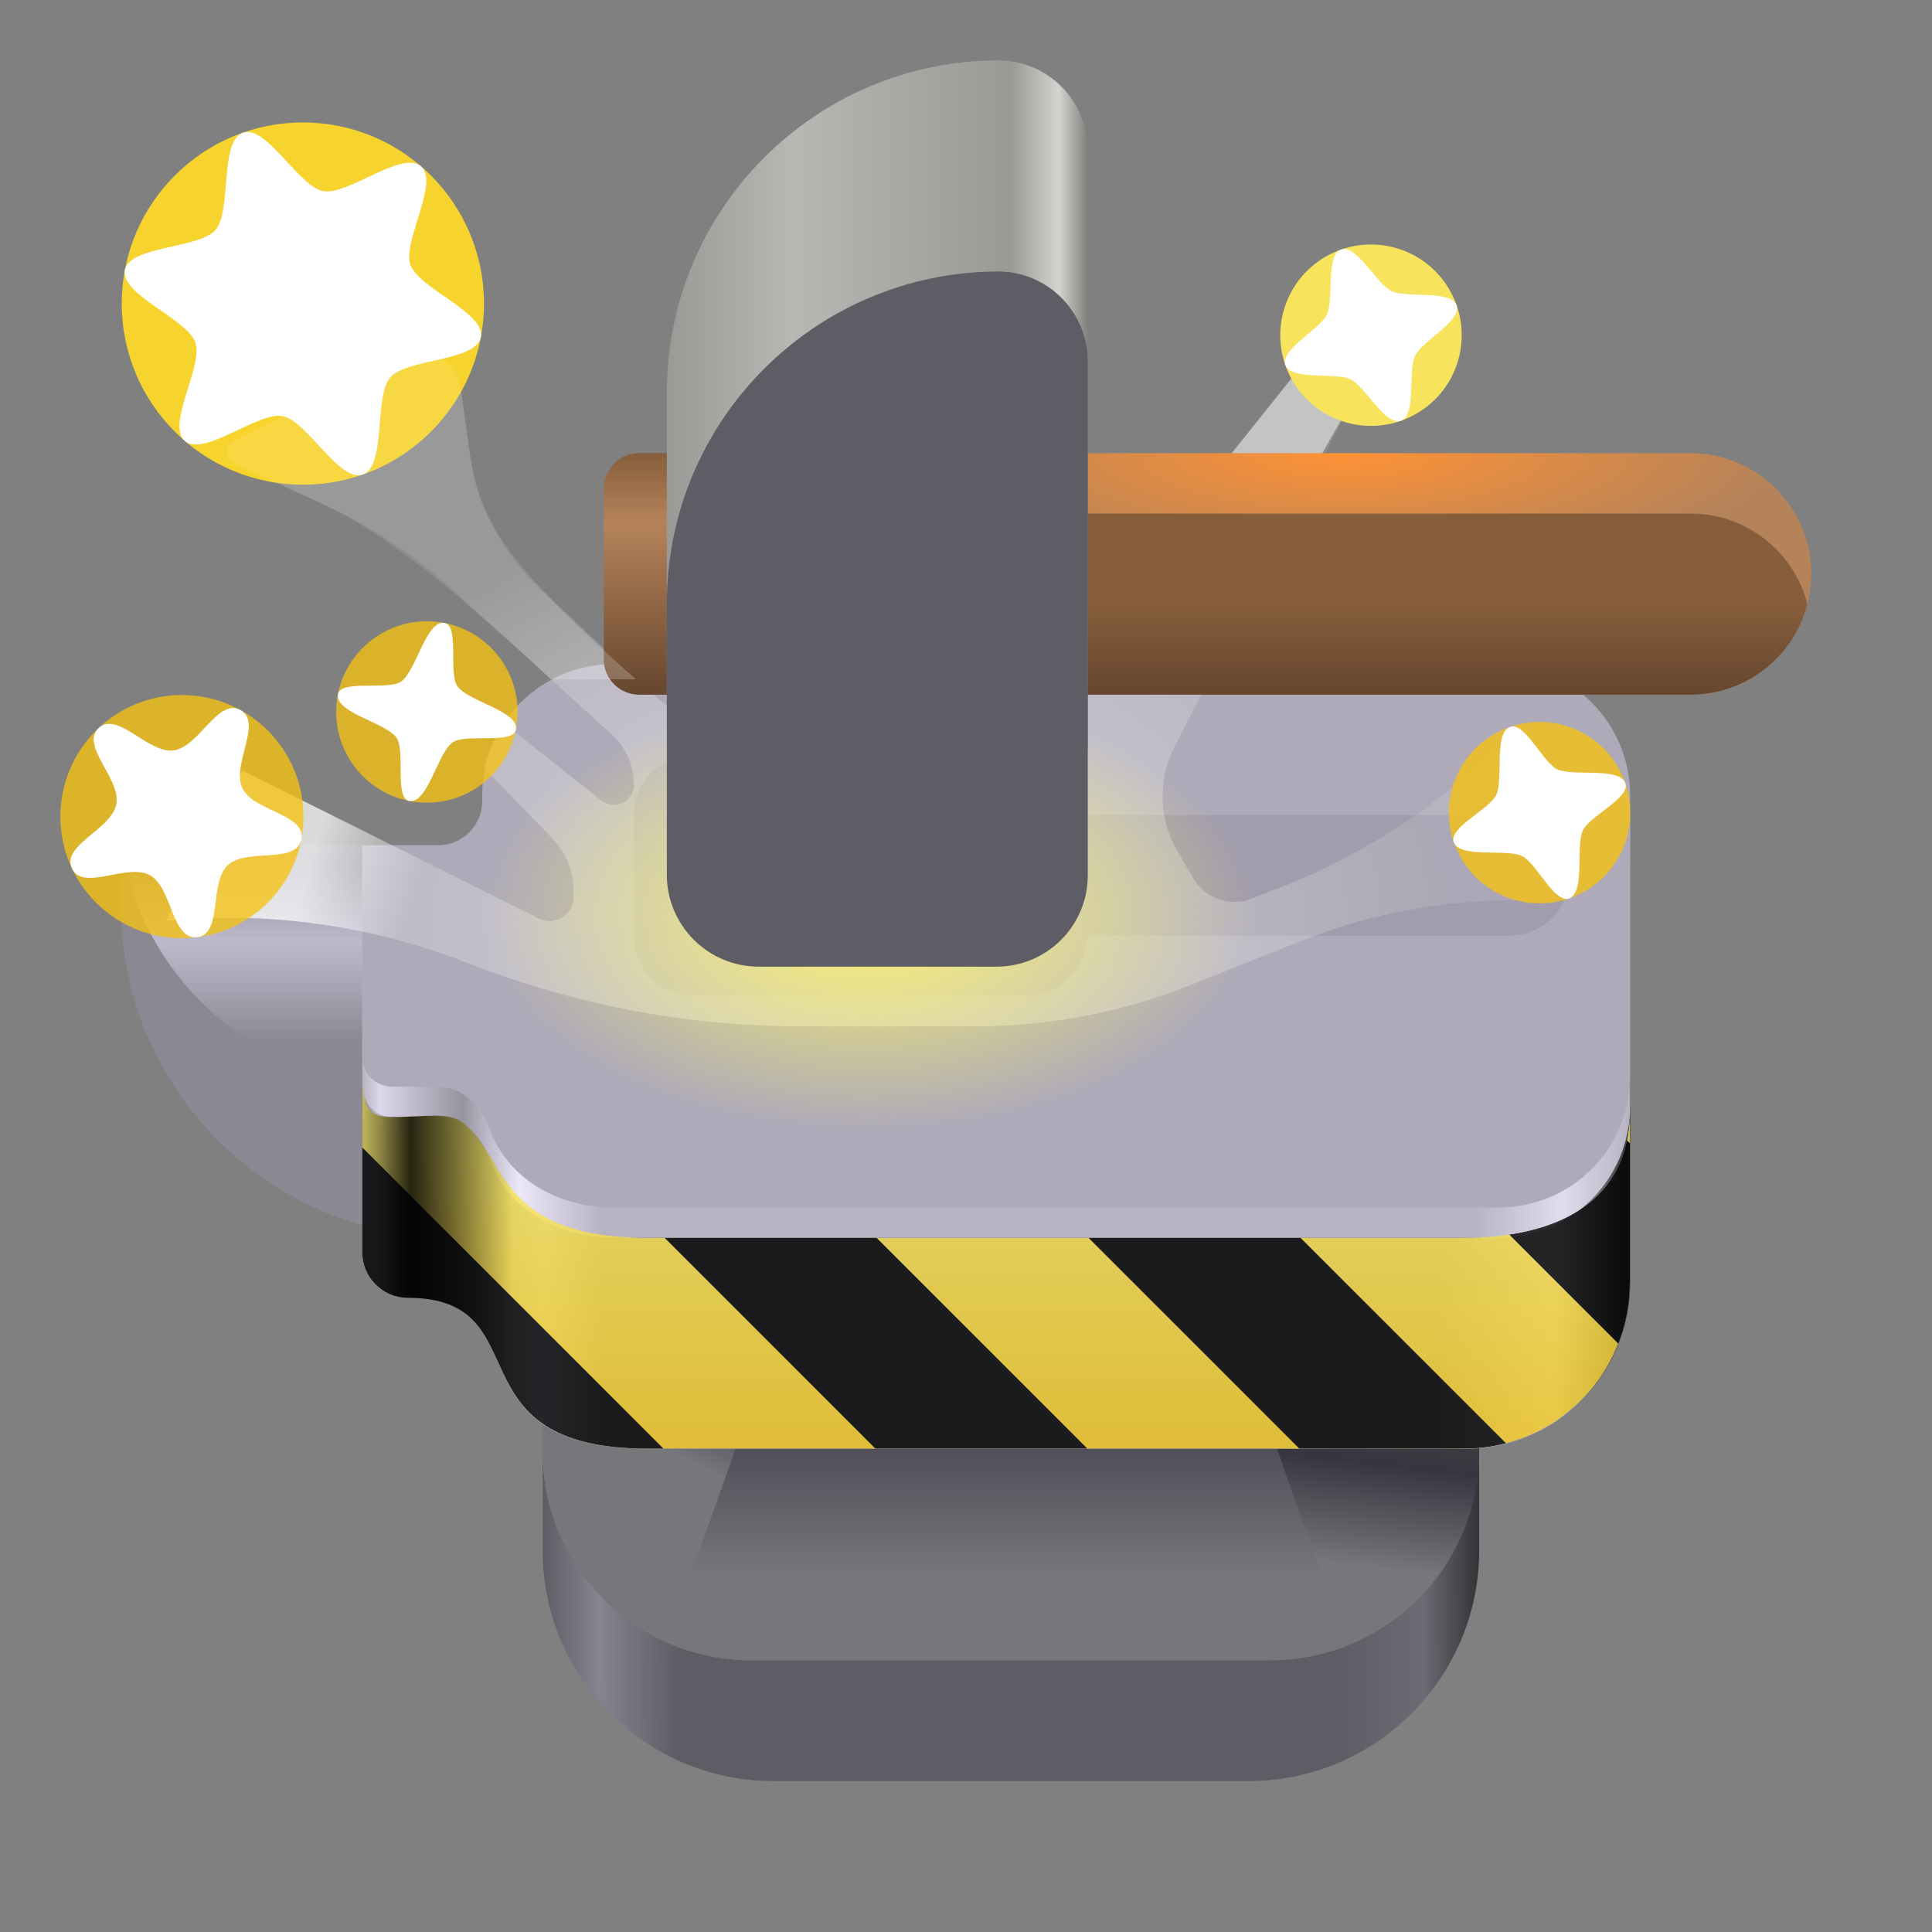 <?xml version="1.0" encoding="UTF-8" standalone="no"?>
<svg
   height="128px"
   viewBox="0 0 128 128"
   width="128px"
   version="1.1"
   id="svg382"
   sodipodi:docname="com.mardojai.ForgeSparksDevel.svg"
   inkscape:version="1.2.2 (b0a8486541, 2022-12-01)"
   xmlns:inkscape="http://www.inkscape.org/namespaces/inkscape"
   xmlns:sodipodi="http://sodipodi.sourceforge.net/DTD/sodipodi-0.dtd"
   xmlns:xlink="http://www.w3.org/1999/xlink"
   xmlns="http://www.w3.org/2000/svg"
   xmlns:svg="http://www.w3.org/2000/svg">
  <rect x="0" y="0" width="128" height="128" fill="#808080" stroke="none"/>
  <defs
     id="defs386">
    <linearGradient
       inkscape:collect="always"
       id="linearGradient1501">
      <stop
         style="stop-color:#000000;stop-opacity:1;"
         offset="0"
         id="stop1482" />
      <stop
         style="stop-color:#ffffff;stop-opacity:1;"
         offset="0.075"
         id="stop1485" />
      <stop
         style="stop-color:#8b8b8b;stop-opacity:1;"
         offset="0.123"
         id="stop1487" />
      <stop
         style="stop-color:#707070;stop-opacity:1;"
         offset="0.157"
         id="stop1489" />
      <stop
         style="stop-color:#ffffff;stop-opacity:1;"
         offset="0.214"
         id="stop1491" />
      <stop
         style="stop-color:#ffffff;stop-opacity:1;"
         offset="0.879"
         id="stop1493" />
      <stop
         style="stop-color:#676767;stop-opacity:1;"
         offset="0.932"
         id="stop1495" />
      <stop
         style="stop-color:#808080;stop-opacity:1;"
         offset="0.957"
         id="stop1497" />
      <stop
         style="stop-color:#ffffff;stop-opacity:1;"
         offset="1"
         id="stop1499" />
    </linearGradient>
    <linearGradient
       inkscape:collect="always"
       id="linearGradient1154">
      <stop
         style="stop-color:#000000;stop-opacity:0.15;"
         offset="0"
         id="stop1150" />
      <stop
         style="stop-color:#000000;stop-opacity:0.826;"
         offset="0.323"
         id="stop1282" />
      <stop
         style="stop-color:#000000;stop-opacity:0.553;"
         offset="0.547"
         id="stop1284" />
      <stop
         style="stop-color:#000000;stop-opacity:0;"
         offset="1"
         id="stop1152" />
    </linearGradient>
    <linearGradient
       inkscape:collect="always"
       id="linearGradient1393">
      <stop
         style="stop-color:#ffffff;stop-opacity:1;"
         offset="0"
         id="stop1389" />
      <stop
         style="stop-color:#ffffff;stop-opacity:1;"
         offset="0.075"
         id="stop1488" />
      <stop
         style="stop-color:#8b8b8b;stop-opacity:1;"
         offset="0.123"
         id="stop1490" />
      <stop
         style="stop-color:#707070;stop-opacity:1;"
         offset="0.157"
         id="stop1500" />
      <stop
         style="stop-color:#ffffff;stop-opacity:1;"
         offset="0.214"
         id="stop1492" />
      <stop
         style="stop-color:#ffffff;stop-opacity:1;"
         offset="0.879"
         id="stop1486" />
      <stop
         style="stop-color:#676767;stop-opacity:1;"
         offset="0.932"
         id="stop1502" />
      <stop
         style="stop-color:#808080;stop-opacity:1;"
         offset="0.957"
         id="stop1484" />
      <stop
         style="stop-color:#ffffff;stop-opacity:1;"
         offset="1"
         id="stop1391" />
    </linearGradient>
    <clipPath
       clipPathUnits="userSpaceOnUse"
       id="clipPath590">
      <path
         id="path592"
         style="fill:#813d9c;stroke-width:1.51"
         d="m 0.571,83.027 v 16.612 c 0,2.501 2.029,4.531 4.531,4.531 13.592,0 3.894,15.102 24.116,15.102 h 81.575 c 9.215,0 16.636,-7.421 16.636,-16.642 V 85.446 c 0,9.221 -7.421,12.714 -16.636,12.714 H 29.218 c -15.245,0 -14.141,-8.147 -18.596,-11.527 -1.455,-1.104 -3.684,-0.555 -7.03,-0.555 -2.305,0 -2.68,-0.823 -2.964,-3.051 z"
         sodipodi:nodetypes="cssssscsssscc" />
    </clipPath>
    <linearGradient
       inkscape:collect="always"
       xlink:href="#linearGradient1393"
       id="linearGradient1508"
       gradientUnits="userSpaceOnUse"
       gradientTransform="matrix(1.51,0,0,1.51,-36.121,-52.892)"
       x1="23.622"
       y1="101.779"
       x2="108.378"
       y2="101.779" />
    <linearGradient
       inkscape:collect="always"
       xlink:href="#linearGradient1154"
       id="linearGradient1156"
       x1="0.571"
       y1="98.129"
       x2="15.594"
       y2="98.129"
       gradientUnits="userSpaceOnUse" />
    <mask
       maskUnits="userSpaceOnUse"
       id="mask1503">
      <rect
         style="fill:url(#linearGradient1507);fill-opacity:1;fill-rule:evenodd;stroke-width:2.655;stroke-dasharray:2.655, 7.964;-inkscape-stroke:none;stop-color:#000000"
         id="rect1505"
         width="136.571"
         height="46.825"
         x="-2.814"
         y="79.971"
         rx="5.951"
         ry="6.079" />
    </mask>
    <linearGradient
       inkscape:collect="always"
       xlink:href="#linearGradient1501"
       id="linearGradient1507"
       gradientUnits="userSpaceOnUse"
       gradientTransform="matrix(1.478,0,0,1.51,-32.536,-52.892)"
       x1="23.622"
       y1="101.779"
       x2="108.378"
       y2="101.779" />
  </defs>
  <sodipodi:namedview
     id="namedview384"
     pagecolor="#505050"
     bordercolor="#ffffff"
     borderopacity="1"
     inkscape:showpageshadow="0"
     inkscape:pageopacity="0"
     inkscape:pagecheckerboard="1"
     inkscape:deskcolor="#505050"
     showgrid="false"
     inkscape:current-layer="svg382" />
  <linearGradient
     id="a"
     gradientUnits="userSpaceOnUse"
     x1="36"
     x2="98"
     y1="112"
     y2="111.871">
    <stop
       offset="0"
       stop-color="#5e5c64"
       id="stop2" />
    <stop
       offset="0.059"
       stop-color="#878491"
       id="stop4" />
    <stop
       offset="0.144"
       stop-color="#5e5c64"
       id="stop6" />
    <stop
       offset="0.849"
       stop-color="#5e5c64"
       id="stop8" />
    <stop
       offset="0.94"
       stop-color="#6c6a73"
       id="stop10" />
    <stop
       offset="1"
       stop-color="#343338"
       id="stop12" />
  </linearGradient>
  <clipPath
     id="b">
    <path
       d="m 35 74 h 63 v 36 h -63 z m 0 0"
       id="path15" />
  </clipPath>
  <clipPath
     id="c">
    <path
       d="m 49.781 74.367 h 34.387 c 7.641 0 13.832 6.195 13.832 13.832 v 7.969 c 0 7.641 -6.191 13.832 -13.832 13.832 h -34.387 c -7.641 0 -13.832 -6.191 -13.832 -13.832 v -7.969 c 0 -7.637 6.191 -13.832 13.832 -13.832 z m 0 0"
       id="path18" />
  </clipPath>
  <linearGradient
     id="d"
     gradientUnits="userSpaceOnUse"
     x1="89"
     x2="87.649"
     y1="92"
     y2="103.491">
    <stop
       offset="0"
       stop-color="#454545"
       id="stop21" />
    <stop
       offset="0.404"
       stop-color="#38353f"
       id="stop23" />
    <stop
       offset="1"
       stop-color="#77767b"
       id="stop25" />
  </linearGradient>
  <clipPath
     id="e">
    <path
       d="m 35 74 h 25 v 36 h -25 z m 0 0"
       id="path28" />
  </clipPath>
  <clipPath
     id="f">
    <path
       d="m 49.781 74.367 h 34.387 c 7.641 0 13.832 6.195 13.832 13.832 v 7.969 c 0 7.641 -6.191 13.832 -13.832 13.832 h -34.387 c -7.641 0 -13.832 -6.191 -13.832 -13.832 v -7.969 c 0 -7.637 6.191 -13.832 13.832 -13.832 z m 0 0"
       id="path31" />
  </clipPath>
  <linearGradient
     id="g"
     gradientUnits="userSpaceOnUse"
     x1="44"
     x2="48"
     y1="96"
     y2="88">
    <stop
       offset="0"
       stop-color="#77767b"
       id="stop34" />
    <stop
       offset="1"
       stop-color="#241f31"
       id="stop36" />
  </linearGradient>
  <clipPath
     id="h">
    <path
       d="m 44 77 h 46 v 33 h -46 z m 0 0"
       id="path39" />
  </clipPath>
  <clipPath
     id="i">
    <path
       d="m 49.781 74.367 h 34.387 c 7.641 0 13.832 6.195 13.832 13.832 v 7.969 c 0 7.641 -6.191 13.832 -13.832 13.832 h -34.387 c -7.641 0 -13.832 -6.191 -13.832 -13.832 v -7.969 c 0 -7.637 6.191 -13.832 13.832 -13.832 z m 0 0"
       id="path42" />
  </clipPath>
  <linearGradient
     id="j"
     gradientTransform="matrix(-0.708 0 0 1 117.667 -174.66)"
     gradientUnits="userSpaceOnUse"
     x1="74"
     x2="74"
     y1="266"
     y2="279">
    <stop
       offset="0"
       stop-color="#3d3846"
       id="stop45" />
    <stop
       offset="1"
       stop-color="#77767b"
       id="stop47" />
  </linearGradient>
  <linearGradient
     id="k"
     gradientUnits="userSpaceOnUse"
     x1="24"
     x2="108"
     y1="89.382"
     y2="89.382">
    <stop
       offset="0"
       stop-color="#8b8893"
       id="stop50" />
    <stop
       offset="0.014"
       stop-color="#bfbbce"
       id="stop52" />
    <stop
       offset="0.037"
       stop-color="#888591"
       id="stop54" />
    <stop
       offset="0.07"
       stop-color="#726f79"
       id="stop56" />
    <stop
       offset="0.095"
       stop-color="#888591"
       id="stop58" />
    <stop
       offset="0.143"
       stop-color="#b9b5c8"
       id="stop60" />
    <stop
       offset="0.19"
       stop-color="#888591"
       id="stop62" />
    <stop
       offset="0.849"
       stop-color="#898692"
       id="stop64" />
    <stop
       offset="0.94"
       stop-color="#b9b5c5"
       id="stop66" />
    <stop
       offset="1"
       stop-color="#343338"
       id="stop68" />
  </linearGradient>
  <linearGradient
     id="l"
     gradientTransform="matrix(1 0 0 0.656 0 -89.627)"
     gradientUnits="userSpaceOnUse"
     x1="18"
     x2="18"
     y1="224"
     y2="241.856">
    <stop
       offset="0"
       stop-color="#8b8893"
       id="stop71" />
    <stop
       offset="0.431"
       stop-color="#bebacd"
       id="stop73" />
    <stop
       offset="1"
       stop-color="#8b8893"
       id="stop75" />
  </linearGradient>
  <linearGradient
     id="m"
     gradientUnits="userSpaceOnUse"
     x1="24"
     x2="108"
     y1="82"
     y2="82">
    <stop
       offset="0"
       stop-color="#b7b3c2"
       id="stop78" />
    <stop
       offset="0.014"
       stop-color="#ddd8eb"
       id="stop80" />
    <stop
       offset="0.049"
       stop-color="#b7b3c2"
       id="stop82" />
    <stop
       offset="0.079"
       stop-color="#96939f"
       id="stop84" />
    <stop
       offset="0.124"
       stop-color="#ece8fa"
       id="stop86" />
    <stop
       offset="0.189"
       stop-color="#b7b3c2"
       id="stop88" />
    <stop
       offset="0.876"
       stop-color="#b7b3c2"
       id="stop90" />
    <stop
       offset="0.946"
       stop-color="#e1dcee"
       id="stop92" />
    <stop
       offset="1"
       stop-color="#b7b3c2"
       id="stop94" />
  </linearGradient>
  <radialGradient
     id="n"
     cx="56"
     cy="243.89"
     gradientTransform="matrix(0.997 0 -0 0.731 0.185 -116.263)"
     gradientUnits="userSpaceOnUse"
     r="40.132">
    <stop
       offset="0"
       stop-color="#ffffff"
       stop-opacity="0.467"
       id="stop97" />
    <stop
       offset="1"
       stop-color="#ffffff"
       stop-opacity="0.106"
       id="stop99" />
  </radialGradient>
  <linearGradient
     id="o"
     gradientUnits="userSpaceOnUse"
     x1="20"
     x2="27"
     y1="59"
     y2="61">
    <stop
       offset="0"
       stop-color="#ffffff"
       stop-opacity="0.671"
       id="stop102" />
    <stop
       offset="1"
       stop-color="#ffffff"
       stop-opacity="0"
       id="stop104" />
  </linearGradient>
  <radialGradient
     id="p"
     cx="57.5"
     cy="231"
     gradientTransform="matrix(1.244 0 0 0.707 -14.024 -102.89)"
     gradientUnits="userSpaceOnUse"
     r="20.5">
    <stop
       offset="0"
       stop-color="#f9f06b"
       id="stop107" />
    <stop
       offset="1"
       stop-color="#f9f06b"
       stop-opacity="0"
       id="stop109" />
  </radialGradient>
  <clipPath
     id="q">
    <path
       d="m 54 30 h 66 v 17 h -66 z m 0 0"
       id="path112" />
  </clipPath>
  <clipPath
     id="r">
    <path
       d="m 62 30.023 h 50 c 4.418 0 8 3.582 8 8 c 0 4.418 -3.582 8 -8 8 h -50 c -4.418 0 -8 -3.582 -8 -8 c 0 -4.418 3.582 -8 8 -8 z m 0 0"
       id="path115" />
  </clipPath>
  <radialGradient
     id="s"
     cx="89"
     cy="182.901"
     gradientTransform="matrix(0.879 0 0 0.242 10.788 -14.34)"
     gradientUnits="userSpaceOnUse"
     r="33">
    <stop
       offset="0"
       stop-color="#ff9236"
       id="stop118" />
    <stop
       offset="1"
       stop-color="#b5835a"
       id="stop120" />
  </radialGradient>
  <clipPath
     id="t">
    <path
       d="m 54 34 h 66 v 13 h -66 z m 0 0"
       id="path123" />
  </clipPath>
  <clipPath
     id="u">
    <path
       d="m 62 30.023 h 50 c 4.418 0 8 3.582 8 8 c 0 4.418 -3.582 8 -8 8 h -50 c -4.418 0 -8 -3.582 -8 -8 c 0 -4.418 3.582 -8 8 -8 z m 0 0"
       id="path126" />
  </clipPath>
  <linearGradient
     id="v"
     gradientUnits="userSpaceOnUse"
     x1="96"
     x2="96"
     y1="40.024"
     y2="46.024">
    <stop
       offset="0"
       stop-color="#865e3c"
       id="stop129" />
    <stop
       offset="1"
       stop-color="#66462e"
       id="stop131" />
  </linearGradient>
  <linearGradient
     id="w"
     gradientUnits="userSpaceOnUse"
     x1="42.495"
     x2="42.495"
     y1="30.024"
     y2="46.024">
    <stop
       offset="0"
       stop-color="#865e3c"
       id="stop134" />
    <stop
       offset="0.286"
       stop-color="#b5835a"
       id="stop136" />
    <stop
       offset="1"
       stop-color="#66462e"
       id="stop138" />
  </linearGradient>
  <linearGradient
     id="x"
     gradientUnits="userSpaceOnUse"
     x1="44.18"
     x2="73"
     y1="26.816"
     y2="26.816">
    <stop
       offset="0"
       stop-color="#9a9996"
       id="stop141" />
    <stop
       offset="0.287"
       stop-color="#b8b7b4"
       id="stop143" />
    <stop
       offset="0.791"
       stop-color="#9a9996"
       id="stop145" />
    <stop
       offset="0.901"
       stop-color="#d4d3cf"
       id="stop147" />
    <stop
       offset="1"
       stop-color="#585855"
       id="stop149" />
  </linearGradient>
  <clipPath
     id="y">
    <path
       d="m 35 74 h 63 v 36 h -63 z m 0 0"
       id="path152" />
  </clipPath>
  <clipPath
     id="z">
    <path
       d="m 49.781 74.367 h 34.387 c 7.641 0 13.832 6.195 13.832 13.832 v 7.969 c 0 7.641 -6.191 13.832 -13.832 13.832 h -34.387 c -7.641 0 -13.832 -6.191 -13.832 -13.832 v -7.969 c 0 -7.637 6.191 -13.832 13.832 -13.832 z m 0 0"
       id="path155" />
  </clipPath>
  <clipPath
     id="A">
    <path
       d="m 35 74 h 25 v 36 h -25 z m 0 0"
       id="path158" />
  </clipPath>
  <clipPath
     id="B">
    <path
       d="m 49.781 74.367 h 34.387 c 7.641 0 13.832 6.195 13.832 13.832 v 7.969 c 0 7.641 -6.191 13.832 -13.832 13.832 h -34.387 c -7.641 0 -13.832 -6.191 -13.832 -13.832 v -7.969 c 0 -7.637 6.191 -13.832 13.832 -13.832 z m 0 0"
       id="path161" />
  </clipPath>
  <clipPath
     id="C">
    <path
       d="m 44 77 h 46 v 33 h -46 z m 0 0"
       id="path164" />
  </clipPath>
  <clipPath
     id="D">
    <path
       d="m 49.781 74.367 h 34.387 c 7.641 0 13.832 6.195 13.832 13.832 v 7.969 c 0 7.641 -6.191 13.832 -13.832 13.832 h -34.387 c -7.641 0 -13.832 -6.191 -13.832 -13.832 v -7.969 c 0 -7.637 6.191 -13.832 13.832 -13.832 z m 0 0"
       id="path167" />
  </clipPath>
  <clipPath
     id="E">
    <path
       d="m 54 30 h 66 v 17 h -66 z m 0 0"
       id="path170" />
  </clipPath>
  <clipPath
     id="F">
    <path
       d="m 62 30.023 h 50 c 4.418 0 8 3.582 8 8 c 0 4.418 -3.582 8 -8 8 h -50 c -4.418 0 -8 -3.582 -8 -8 c 0 -4.418 3.582 -8 8 -8 z m 0 0"
       id="path173" />
  </clipPath>
  <clipPath
     id="G">
    <path
       d="m 54 34 h 66 v 13 h -66 z m 0 0"
       id="path176" />
  </clipPath>
  <clipPath
     id="H">
    <path
       d="m 62 30.023 h 50 c 4.418 0 8 3.582 8 8 c 0 4.418 -3.582 8 -8 8 h -50 c -4.418 0 -8 -3.582 -8 -8 c 0 -4.418 3.582 -8 8 -8 z m 0 0"
       id="path179" />
  </clipPath>
  <clipPath
     id="I">
    <rect
       height="128"
       width="128"
       id="rect182" />
  </clipPath>
  <clipPath
     id="J">
    <rect
       height="128"
       width="128"
       id="rect185" />
  </clipPath>
  <filter
     id="K"
     height="1"
     width="1"
     x="0"
     y="0">
    <feColorMatrix
       in="SourceGraphic"
       type="matrix"
       values="0 0 0 0 1 0 0 0 0 1 0 0 0 0 1 0 0 0 1 0"
       id="feColorMatrix188" />
  </filter>
  <mask
     id="M">
    <g
       filter="url(#K)"
       id="g278">
      <rect
         fill-opacity="0.8"
         height="128"
         width="128"
         id="rect276" />
    </g>
  </mask>
  <linearGradient
     id="N"
     gradientTransform="matrix(0,0.37,-0.985,0,295.385,-30.36)"
     gradientUnits="userSpaceOnUse"
     x1="300"
     x2="428"
     y1="235"
     y2="235">
    <stop
       offset="0"
       stop-color="#f9f06b"
       id="stop281" />
    <stop
       offset="1"
       stop-color="#f5c211"
       id="stop283" />
  </linearGradient>
  <clipPath
     id="O">
    <rect
       height="128"
       width="128"
       id="rect286" />
  </clipPath>
  <path
     d="m 51.242 82.367 h 31.469 c 8.441 0 15.289 6.848 15.289 15.293 v 5.051 c 0 8.441 -6.848 15.289 -15.289 15.289 h -31.469 c -8.445 0 -15.293 -6.848 -15.293 -15.289 v -5.051 c 0 -8.445 6.848 -15.293 15.293 -15.293 z m 0 0"
     fill="url(#a)"
     fill-rule="evenodd"
     id="path292" />
  <g
     clip-path="url(#b)"
     id="g298">
    <g
       clip-path="url(#c)"
       id="g296">
      <path
         d="m 47.949 74.367 h 38.051 c 6.629 0 12 5.375 12 12 v 11.633 c 0 6.629 -5.371 12 -12 12 h -38.051 c -6.625 0 -12 -5.371 -12 -12 v -11.633 c 0 -6.625 5.375 -12 12 -12 z m 0 0"
         fill="url(#d)"
         fill-rule="evenodd"
         id="path294" />
    </g>
  </g>
  <g
     clip-path="url(#e)"
     id="g304">
    <g
       clip-path="url(#f)"
       id="g302">
      <path
         d="m 26 72 h 22 c 6.629 0 12 5.371 12 12 v 16 c 0 6.629 -5.371 12 -12 12 h -22 c -6.629 0 -12 -5.371 -12 -12 v -16 c 0 -6.629 5.371 -12 12 -12 z m 0 0"
         fill="url(#g)"
         fill-rule="evenodd"
         id="path300" />
    </g>
  </g>
  <g
     clip-path="url(#h)"
     id="g310">
    <g
       clip-path="url(#i)"
       id="g308">
      <path
         d="m 89.332 109.34 l -11.332 -32 h -22.668 l -11.332 32 z m 0 0"
         fill="url(#j)"
         id="path306" />
    </g>
  </g>
  <path
     d="m 8 60 v -4 h 38 v 26 h -16 c -12.148 0 -22 -9.852 -22 -22 z m 0 0"
     fill="#8b8893"
     fill-rule="evenodd"
     id="path312" />
  <path
     d="m 42.969 46.461 c -6.105 0 -11.02 4.914 -11.02 11.02 v 14.52 h -7.949 v 11 c 0 1.656 1.344 3 3 3 c 9 0 2.578 10 15.969 10 h 54.016 c 6.102 0 11.016 -4.914 11.016 -11.02 v -27.5 c 0 -6.105 -4.914 -11.02 -11.016 -11.02 z m 0 0"
     fill="url(#k)"
     fill-rule="evenodd"
     id="path314" />
  <path
     d="m 8 56 h 38 v 15.742 h -16 c -10.422 1.73 -20.273 -5.32 -22 -15.742 z m 0 0"
     fill="url(#l)"
     fill-rule="evenodd"
     id="path316" />
  <path
     d="m 40.66 46 c -4.824 0 -8.711 3.887 -8.711 8.711 v 0.367 c 0 1.613 -1.309 2.922 -2.922 2.922 h -5.027 v 14 c 0 1.105 0.895 2 2 2 l 3.094 0.004 c 1.578 0 2.797 1.328 3.34 2.797 c 1.184 3.219 4.41 5.199 8.227 5.199 h 58.629 c 4.824 0 8.711 -3.887 8.711 -8.711 v -18.578 c 0 -4.824 -3.887 -8.711 -8.711 -8.711 z m 0 0"
     fill="url(#m)"
     fill-rule="evenodd"
     id="path318" />
  <path
     d="m 40.66 44 c -4.824 0 -8.711 3.887 -8.711 8.711 v 0.367 c 0 1.613 -1.309 2.922 -2.922 2.922 h -5.027 v 14 c 0 1.105 0.895 2 2 2 l 3.094 0.004 c 1.578 0 2.797 1.328 3.34 2.797 c 1.184 3.219 4.41 5.199 8.227 5.199 h 58.629 c 4.824 0 8.711 -3.887 8.711 -8.711 v -18.578 c 0 -4.824 -3.887 -8.711 -8.711 -8.711 z m 0 0"
     fill="#aeaab9"
     fill-rule="evenodd"
     id="path320" />
  <path
     d="m 46.027 50 c -2.23 0 -4.027 1.797 -4.027 4.023 v 7.953 c 0 2.227 1.797 4.023 4.027 4.023 h 21.945 c 2.223 0 4.012 -1.781 4.027 -4 h 27.973 c 2.23 0 4.027 -1.785 4.027 -4 s -1.797 -4 -4.027 -4 h -27.973 c -0.016 -2.219 -1.805 -4 -4.027 -4 z m 0 0"
     fill="#241f31"
     fill-opacity="0.086"
     fill-rule="evenodd"
     id="path322" />
  <path
     d="m 64.602 68 h -11.453 c -7.371 0 -14.68 -1.344 -21.566 -3.969 l -0.852 -0.324 c -6.277 -2.422 -13.031 -3.348 -19.73 -2.707 l 5.047 -9.953 l 19.652 9.805 c 0.492 0.246 1.078 0.219 1.547 -0.07 s 0.754 -0.801 0.754 -1.355 v -0.426 c 0 -1.281 -0.5 -2.516 -1.391 -3.438 l -4.582 -4.723 l 1.117 -3.113 l 6.711 5.312 c 0.398 0.312 0.941 0.375 1.398 0.152 c 0.457 -0.223 0.746 -0.684 0.746 -1.191 c 0 -1.273 -0.539 -2.488 -1.48 -3.344 l -10.566 -9.605 c -2.523 -2.297 -5.383 -4.188 -8.484 -5.613 l -6.031 -2.777 c -0.266 -0.121 -0.438 -0.383 -0.441 -0.676 s 0.156 -0.562 0.418 -0.691 l 11.258 -5.629 c 0.77 -0.387 1.68 -0.375 2.441 0.023 c 0.762 0.402 1.285 1.145 1.402 1.996 l 0.602 4.301 c 0.488 3.473 2.152 6.676 4.715 9.074 l 6.961 6.5 c 4.43 4.141 10.262 6.441 16.324 6.441 h 0.301 c 2.898 0 5.637 -1.312 7.449 -3.574 l 19.441 -24.23 l 3.465 2 l -11.945 23.246 c -1.137 2.215 -1.062 4.859 0.203 7.004 l 1.047 1.773 c 0.773 1.316 2.391 1.879 3.816 1.328 l 1.719 -0.668 c 4.91 -1.895 9.434 -4.676 13.344 -8.199 l 2.895 -2.602 l 2.176 11.648 l -1.461 -0.055 c -5.246 -0.184 -10.477 0.723 -15.355 2.664 l -7.336 2.926 c -4.543 1.809 -9.387 2.738 -14.273 2.738 z m 0 0"
     fill="url(#n)"
     id="path324" />
  <path
     d="m 31.582 64.031 l -0.852 -0.324 c -6.277 -2.422 -13.031 -3.348 -19.73 -2.707 l 5.047 -9.953 l 19.652 9.805 z m 0 0"
     fill="url(#o)"
     id="path326" />
  <path
     d="m 83 60.5 c 0 8.008 -11.418 14.5 -25.5 14.5 s -25.5 -6.492 -25.5 -14.5 s 11.418 -14.5 25.5 -14.5 s 25.5 6.492 25.5 14.5 z m 0 0"
     fill="url(#p)"
     fill-rule="evenodd"
     id="path328" />
  <g
     clip-path="url(#clipPath590)"
     mask="url(#mask1503)"
     id="g380"
     transform="matrix(0.662,0,0,0.662,23.622,17.023)">
    <g
       clip-path="url(#O)"
       mask="url(#M)"
       id="g378">
      <path
         d="M 128,80.641 V 128 H 0 V 80.641 Z m 0,0"
         fill="url(#N)"
         id="path374"
         style="fill:url(#N)" />
      <path
         d="M 13.309,80.641 60.664,128 H 81.879 L 34.52,80.641 Z m 42.422,0 L 103.094,128 h 21.215 L 76.945,80.641 Z m 42.43,0 L 128,110.48 V 89.27 l -8.629,-8.629 z M 0,88.547 V 109.762 L 18.238,128 h 21.215 z m 0,0"
         id="path376" />
    </g>
    <rect
       style="fill:url(#linearGradient1156);fill-rule:evenodd;stroke-width:2.683;stroke-dasharray:2.683, 8.049;-inkscape-stroke:none;stop-color:#000000;fill-opacity:1"
       id="rect396"
       width="52.397"
       height="79.552"
       x="-12.891"
       y="60.863"
       rx="6.079"
       ry="6.079" />
  </g>
  <path
     d="m 86.258 24.195 l -13.195 16.512 l 7.168 2.312 l 9.293 -16.379 z m 0 0"
     fill="#ffffff"
     fill-opacity="0.482"
     id="path330" />
  <g
     clip-path="url(#q)"
     id="g336">
    <g
       clip-path="url(#r)"
       id="g334">
      <path
         d="m 54 30.023 h 66 v 16 h -66 z m 0 0"
         fill="url(#s)"
         fill-rule="evenodd"
         id="path332" />
    </g>
  </g>
  <g
     clip-path="url(#t)"
     id="g342">
    <g
       clip-path="url(#u)"
       id="g340">
      <path
         d="m 62 34.023 h 50 c 4.418 0 8 3.582 8 8 c 0 4.418 -3.582 8 -8 8 h -50 c -4.418 0 -8 -3.582 -8 -8 c 0 -4.418 3.582 -8 8 -8 z m 0 0"
         fill="url(#v)"
         fill-rule="evenodd"
         id="path338" />
    </g>
  </g>
  <g
     fill-rule="evenodd"
     id="g370">
    <path
       d="m 42.344 30.023 h 13.805 c 1.297 0 2.348 1.051 2.348 2.348 v 11.309 c 0 1.293 -1.051 2.344 -2.348 2.344 h -13.805 c -1.293 0 -2.344 -1.051 -2.344 -2.344 v -11.309 c 0 -1.297 1.051 -2.348 2.344 -2.348 z m 0 0"
       fill="url(#w)"
       id="path344" />
    <path
       d="m 66.18 4 c 3.281 0.031 5.918 2.719 5.887 6 v 39.633 h -27.887 v -23.633 c 0 -12.148 9.852 -22 22 -22 z m 0 0"
       fill="url(#x)"
       id="path346" />
    <path
       d="m 66.18 17.988 c 3.285 0.035 5.918 2.727 5.887 6.012 v 34 c 0 3.336 -2.707 6.043 -6.043 6.043 h -15.754 c -3.363 0 -6.09 -2.727 -6.09 -6.09 v -17.965 c 0 -12.148 9.852 -22 22 -22 z m 0 0"
       fill="#5e5c64"
       id="path348" />
    <path
       d="m 32.066 20.113 c 0 6.629 -5.371 12 -12 12 c -6.625 0 -12 -5.371 -12 -12 c 0 -6.625 5.375 -12 12 -12 c 6.629 0 12 5.375 12 12 z m 0 0"
       fill="#f6d32d"
       id="path350" />
    <path
       d="m 31.859 22.336 c -0.289 1.617 -4.934 1.418 -6.004 2.664 c -1.09 1.27 -0.242 5.871 -1.816 6.438 c -1.543 0.559 -3.695 -3.562 -5.309 -3.867 c -1.641 -0.309 -5.207 2.727 -6.484 1.645 c -1.254 -1.059 1.238 -4.98 0.695 -6.527 c -0.555 -1.578 -4.961 -3.148 -4.668 -4.793 c 0.289 -1.617 4.934 -1.418 6.004 -2.664 c 1.09 -1.27 0.246 -5.871 1.816 -6.438 c 1.547 -0.559 3.695 3.562 5.309 3.867 c 1.645 0.309 5.207 -2.727 6.484 -1.648 c 1.258 1.059 -1.238 4.984 -0.695 6.531 c 0.555 1.578 4.965 3.148 4.668 4.793 z m 0 0"
       fill="#ffffff"
       id="path352" />
    <path
       d="m 20.105 54.102 c 0 4.449 -3.605 8.055 -8.051 8.055 c -4.449 0 -8.055 -3.605 -8.055 -8.055 c 0 -4.449 3.605 -8.055 8.055 -8.055 c 4.445 0 8.051 3.605 8.051 8.055 z m 0 0"
       fill="#f5c211"
       fill-opacity="0.776"
       id="path354" />
    <path
       d="m 19.965 55.602 c -0.316 1.68 -3.637 0.551 -4.879 1.723 c -1.246 1.168 -0.32 4.551 -2.016 4.766 c -1.695 0.215 -1.648 -3.289 -3.145 -4.109 c -1.496 -0.82 -4.426 1.102 -5.156 -0.441 c -0.727 -1.547 2.621 -2.586 2.938 -4.262 c 0.32 -1.68 -2.414 -3.871 -1.172 -5.043 c 1.242 -1.168 3.266 1.695 4.961 1.48 c 1.691 -0.219 2.934 -3.496 4.43 -2.676 c 1.5 0.824 -0.602 3.629 0.129 5.176 c 0.727 1.543 4.23 1.711 3.91 3.387 z m 0 0"
       fill="#ffffff"
       id="path356" />
    <path
       d="m 107.203 50.836 c 1.66 2.875 0.676 6.551 -2.199 8.211 c -2.875 1.656 -6.551 0.672 -8.207 -2.203 c -1.66 -2.871 -0.676 -6.547 2.199 -8.207 c 2.875 -1.66 6.551 -0.676 8.207 2.199 z m 0 0"
       fill="#f5c211"
       fill-opacity="0.784"
       id="path358" />
    <path
       d="m 107.672 51.859 c 0.414 0.969 -2.34 2.191 -2.797 3.141 c -0.5 1.035 0.164 4.062 -0.895 4.516 c -0.965 0.41 -2.191 -2.344 -3.141 -2.801 c -1.035 -0.5 -4.062 0.168 -4.512 -0.891 c -0.414 -0.969 2.34 -2.195 2.797 -3.145 c 0.5 -1.035 -0.164 -4.062 0.895 -4.512 c 0.965 -0.414 2.191 2.34 3.141 2.797 c 1.035 0.5 4.062 -0.164 4.512 0.895 z m 0 0"
       fill="#ffffff"
       id="path360" />
    <path
       d="m 96.035 19.203 c 1.66 2.875 0.676 6.551 -2.199 8.207 c -2.875 1.66 -6.551 0.676 -8.211 -2.199 c -1.656 -2.875 -0.672 -6.547 2.203 -8.207 c 2.871 -1.66 6.547 -0.676 8.207 2.199 z m 0 0"
       fill="#f8e45c"
       id="path362" />
    <path
       d="m 96.504 20.227 c 0.371 1.016 -2.281 2.363 -2.75 3.34 c -0.48 0.992 0.098 3.934 -0.941 4.312 c -1.016 0.375 -2.363 -2.281 -3.34 -2.75 c -0.992 -0.48 -3.938 0.098 -4.316 -0.941 c -0.371 -1.016 2.281 -2.363 2.754 -3.34 c 0.477 -0.992 -0.098 -3.934 0.938 -4.312 c 1.02 -0.371 2.367 2.281 3.34 2.75 c 0.996 0.48 3.938 -0.098 4.316 0.941 z m 0 0"
       fill="#ffffff"
       id="path364" />
    <path
       d="m 34.293 47.168 c 0 3.32 -2.691 6.012 -6.008 6.012 c -3.32 0 -6.012 -2.691 -6.012 -6.012 c 0 -3.316 2.691 -6.008 6.012 -6.008 c 3.316 0 6.008 2.691 6.008 6.008 z m 0 0"
       fill="#f5c211"
       fill-opacity="0.761"
       id="path366" />
    <path
       d="m 34.188 48.289 c -0.082 1.066 -3.305 0.285 -4.188 0.887 c -0.996 0.68 -1.637 3.992 -2.836 3.898 c -1.066 -0.086 -0.285 -3.305 -0.887 -4.188 c -0.68 -0.996 -3.992 -1.637 -3.898 -2.84 c 0.086 -1.066 3.305 -0.285 4.188 -0.887 c 0.996 -0.676 1.637 -3.988 2.836 -3.895 c 1.07 0.082 0.285 3.301 0.891 4.188 c 0.676 0.996 3.988 1.637 3.895 2.836 z m 0 0"
       fill="#ffffff"
       id="path368" />
  </g>
  <path
     d="m 36.496 44.992 c -7.496 -6.992 -11.926 -10.129 -15.027 -11.555 l -6.031 -2.777 c -0.578 -0.266 -0.594 -1.082 -0.023 -1.367 l 11.258 -5.629 c 1.637 -0.816 3.59 0.211 3.844 2.02 l 0.602 4.301 c 0.488 3.473 1.055 6.227 11.008 15.016 z m 0 0"
     fill="url(#n)"
     id="path372" />
</svg>
